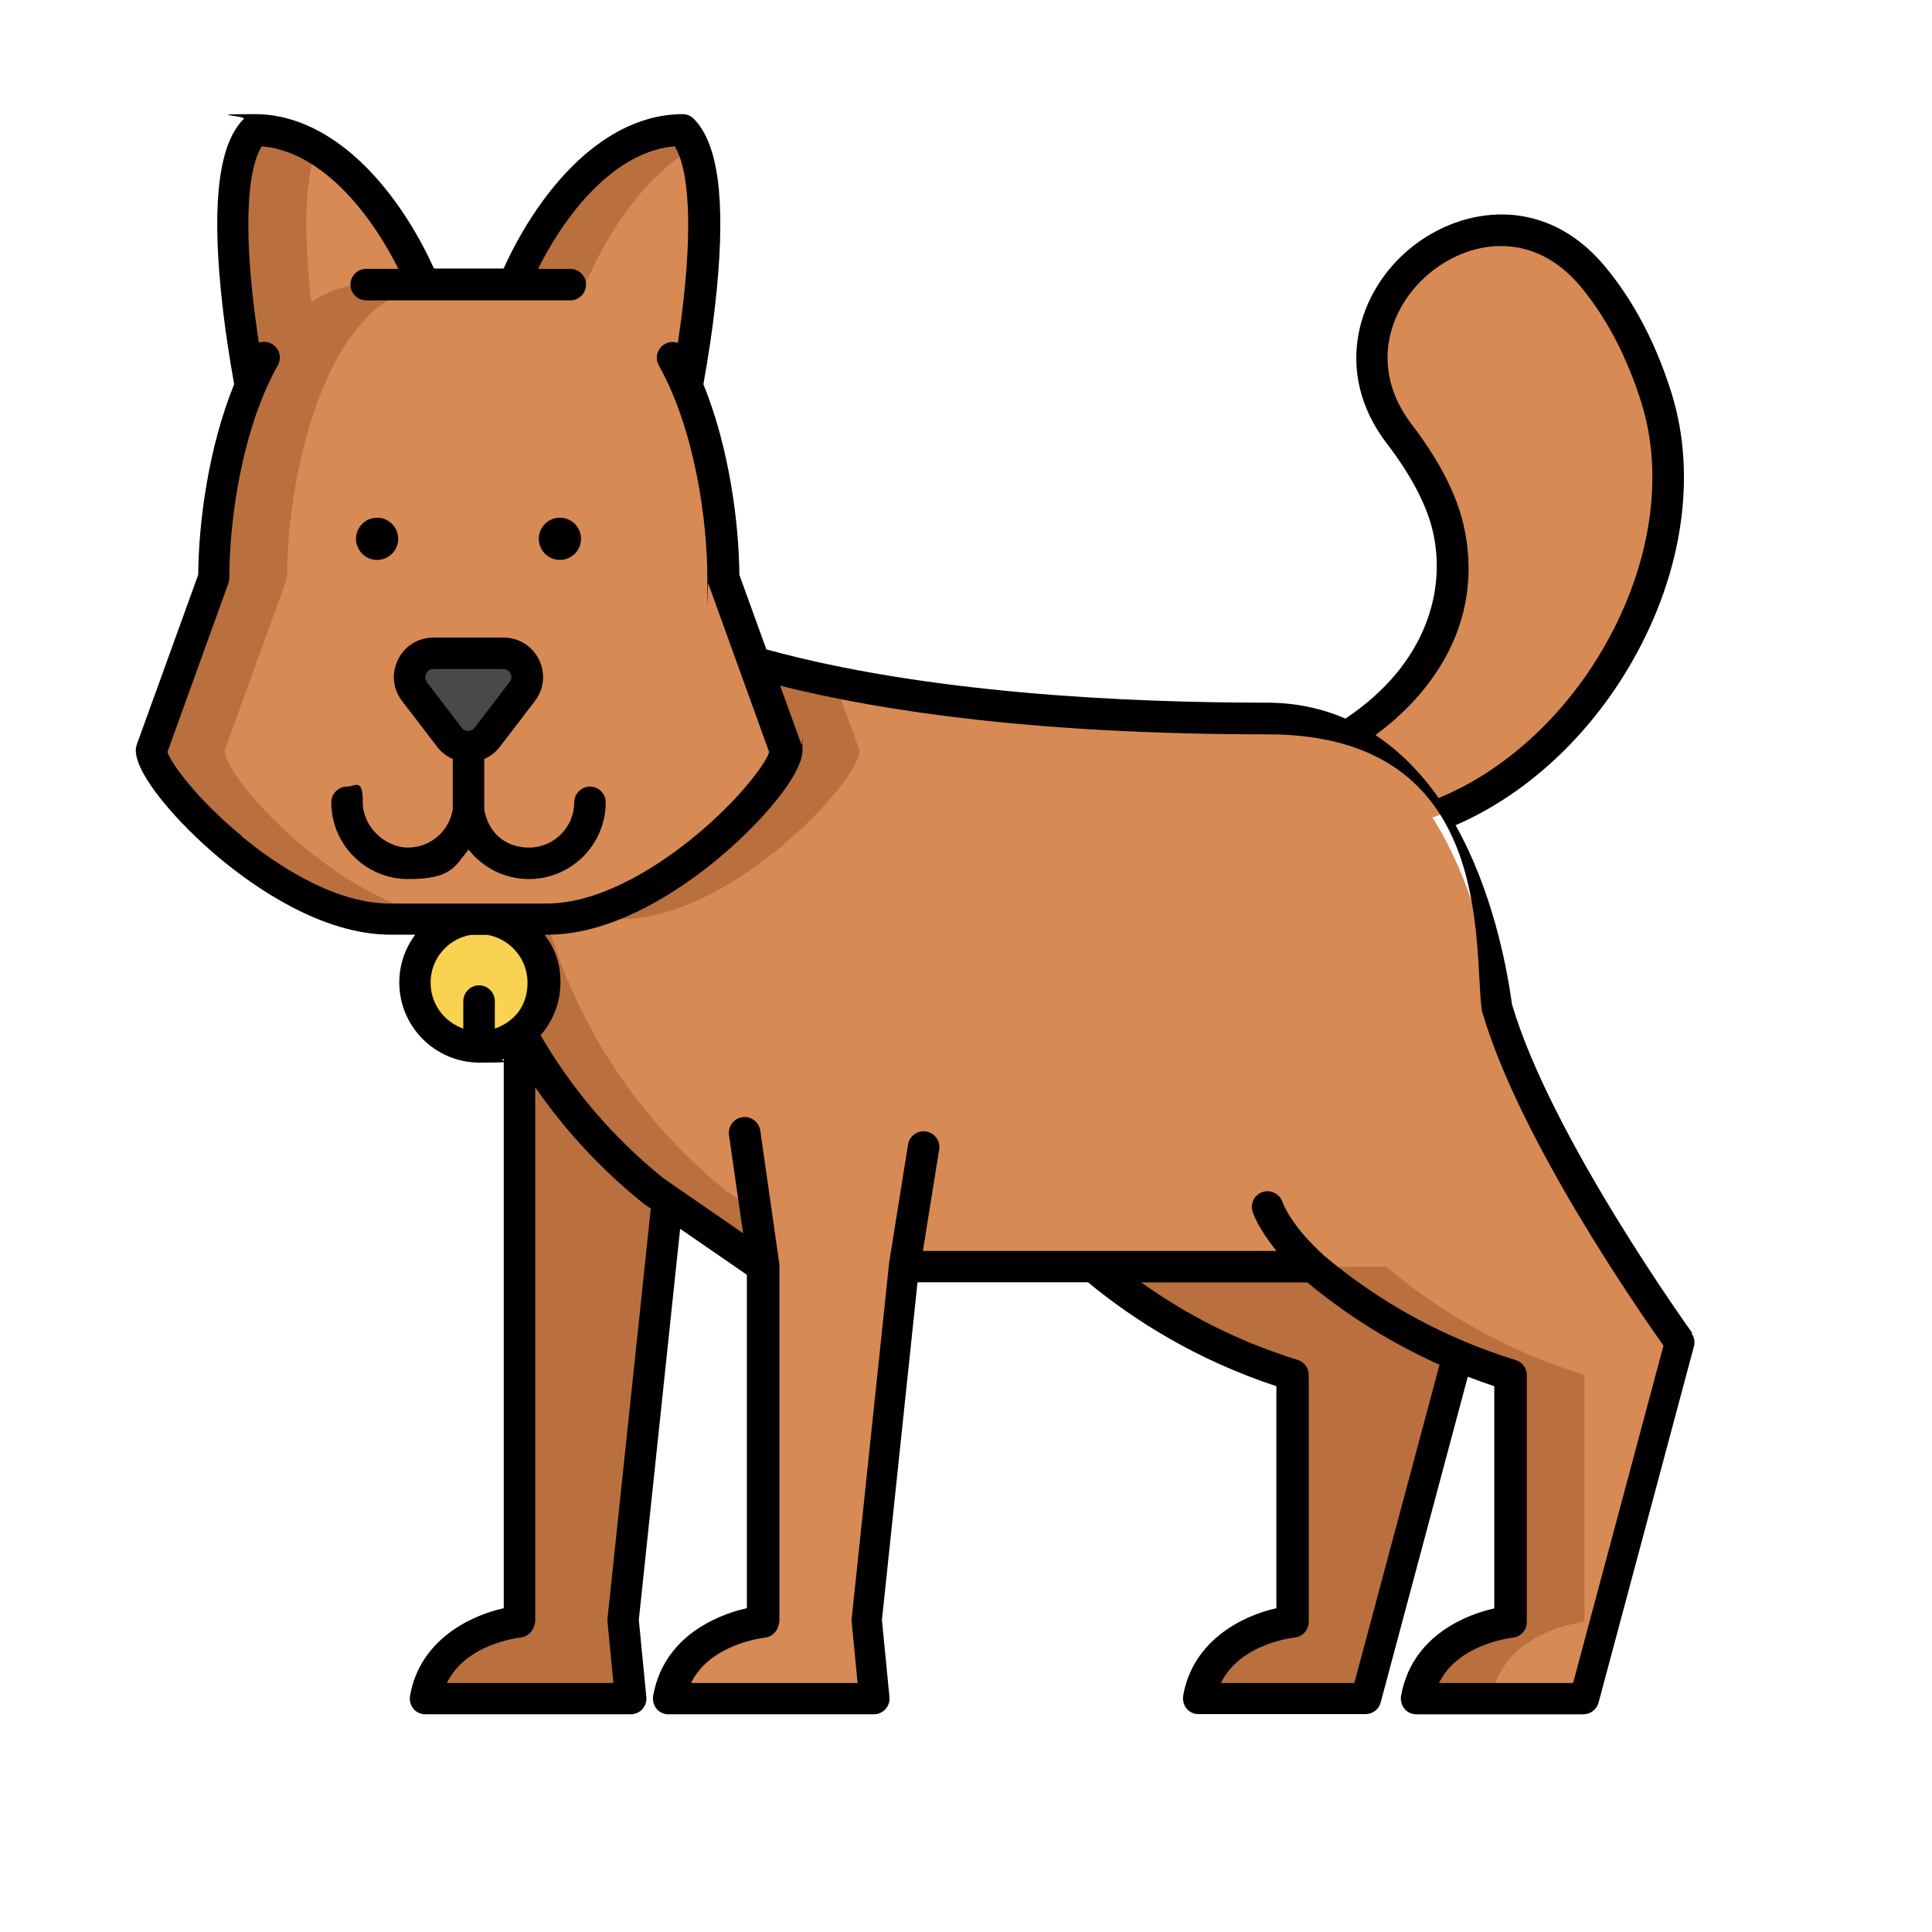 <?xml version="1.0" encoding="UTF-8"?><svg id="Calque_1" xmlns="http://www.w3.org/2000/svg" viewBox="0 0 1080 1080"><g id="Layer_2"><g><path d="M809.5,295.3c-3.9-16.9-13.8-34.9-27.3-52.6-54.9-71.8,50-157.6,108-88.3,14.6,17.5,27,39.9,35.8,68.4,29.3,94.3-44.9,216.5-141.1,238.8-31.1,7.2-76.1,8.6-83.4-26.9,71.6-22.3,123-74.3,107.9-139.4h0Z" fill="#d88a55"/><path d="M710.1,543.8h-11.8v-12h-18.7v-9.5c-44.1,26.2-122.1,125.1-122.1,125.1,0,0,50.2,85.7,165.2,121.3v138s-45.6,4.5-52.2,43h93.3l53.3-199.1s-95-131-106.9-206.7h0Z" fill="#ba703e"/><path d="M348.4,905.8l33.1-313.5-91.1-42.9v356.5h-.3v.9s-45.6,4.5-52.2,43h114.8l-4.3-43.9Z" fill="#ba703e"/><path d="M836.5,563.3c-8.5-63.3-41-161.5-128.5-161.5-297.5,0-371.9-69.1-371.9-69.1l-82.8,111.8c3.5,86.4,44.2,167.1,111.7,221.3l61.5,42.4v197.6h-.3v.9s-45.6,4.5-52.2,43h114.8l-4.3-43.9,20.8-197.6h228.5c26.4,22.3,63,45.7,110.8,60.5v138s-45.6,4.5-52.2,43h93.3l53.3-199.1s-80.1-110.5-102.4-187.2Z" fill="#d88a55"/><g><path d="M426.3,679.7l-20.3-14c-67.4-54.2-108.1-134.9-111.7-221.3l70.2-94.8c-20.7-9.8-28.5-17.1-28.5-17.1l-82.9,111.8c3.5,86.4,44.2,167.1,111.7,221.3l61.4,42.3v-28.3h0Z" fill="#ba703e"/><path d="M885.7,906.6v-138c-47.8-14.8-84.3-38.2-110.8-60.5h-41.1c26.4,22.3,63,45.7,110.8,60.5v138s-45.6,4.5-52.2,43h41.1c6.7-38.5,52.2-43,52.2-43Z" fill="#ba703e"/></g><path d="M253.3,444.5c1,23.7,4.7,46.9,11.1,69.3h82.4c62.1,0,133.7-77.4,133.7-94.2l-13.8-38.2c-100-20.4-130.5-48.7-130.5-48.7l-82.9,111.8Z" fill="#ba703e"/><g><path d="M142.4,228.4s-27.5-128.2,0-155.7c60.9,0,110.2,94.8,110.2,155.7h-110.2Z" fill="#d88a55"/><path d="M177.1,83c-10.9-6.5-22.6-10.3-34.7-10.3-27.5,27.5,0,155.7,0,155.7h41.1s-22.6-105.1-6.4-145.4Z" fill="#ba703e"/><path d="M381.5,228.4s27.5-128.2,0-155.7c-60.9,0-110.2,94.8-110.2,155.7h110.2Z" fill="#d88a55"/><path d="M311.3,228.4c0-49.1,32.1-120.2,76.4-145.9-1.6-4-3.7-7.3-6.2-9.8-60.9,0-110.2,94.8-110.2,155.7h40Z" fill="#ba703e"/><path d="M319,159.1h-114.1c-61.6,0-85.4,102.3-85.4,163.9l-34.9,96.5c0,16.8,71.6,94.2,133.7,94.2h87.3c62.1,0,133.7-77.4,133.7-94.2l-34.9-96.5c0-61.6-23.8-163.9-85.4-163.9Z" fill="#d88a55"/><path d="M125.6,419.5l34.9-96.5c0-61.6,23.8-163.9,85.4-163.9h-41.1c-61.6,0-85.4,102.3-85.4,163.9l-34.9,96.5c0,16.8,71.6,94.2,133.7,94.2h41.1c-62.1,0-133.7-77.4-133.7-94.2Z" fill="#ba703e"/><path d="M251.4,412.1l-19.6-25.6c-6.7-8.7-.5-21.4,10.5-21.4h39.2c11,0,17.3,12.6,10.5,21.4l-19.6,25.6c-5.3,6.9-15.8,6.9-21.1,0h0Z" fill="#494a47"/></g><circle cx="267.9" cy="549.3" r="36" transform="translate(-52.8 29.1) rotate(-5.7)" fill="#f8d250"/><g><path d="M946.1,745.3c-.8-1.1-79-109.6-100.9-183.9-3.1-22.6-11.2-63.8-31.5-100.1,38.9-16.8,74.5-49.3,98.5-91.2,28.4-49.5,36.5-104.2,22.3-150-8.7-28.1-21.4-52.1-37.5-71.4-33.4-39.9-79.3-33.4-107.9-10.5-30.1,24.1-44.6,69.6-13.8,109.8,13.6,17.8,22.3,34.4,25.7,49.2,7.4,32-3,73.9-48.9,104.5-13.6-5.9-28.3-8.9-43.9-8.9-79.4,0-190.7-5.3-279.8-29.8l-15.1-41.7c-.2-29.1-5.7-71.2-20.1-106.5,2.3-12.8,5.5-32.3,7.5-53.1,4.9-50.5,.7-81.7-12.9-95.3-1.7-1.7-3.9-2.6-6.2-2.6-30.8,0-61.1,21-85.4,59.1-5.5,8.6-10.4,17.8-14.7,27.2h-38.9c-4.3-9.4-9.2-18.6-14.7-27.2-24.3-38.1-54.6-59.1-85.4-59.1s-4.6,.9-6.2,2.6c-13.6,13.6-17.8,44.7-12.9,95.3,2,20.8,5.2,40.3,7.5,53.1-14.4,35.3-19.9,77.4-20.1,106.5l-34.4,95.1c-.3,1-.5,2-.5,3,0,13.9,23.5,40.8,46.7,60.2,19.2,16,57.1,42.9,95.8,42.9h13.7c-5.6,7.5-8.9,16.7-8.9,26.7,0,24.7,20.1,44.8,44.8,44.8s9.3-.7,13.6-2.1v307.1c-19,4.2-47,17.9-52.4,49-.4,2.6,.3,5.2,1.9,7.2s4.1,3.1,6.7,3.1h114.8c2.5,0,4.9-1.1,6.5-2.9s2.5-4.3,2.2-6.8l-4.2-43,23.1-218.7,37.3,25.7v186.4c-5,1.1-11.8,3.1-18.9,6.6-18.7,9.1-30.2,23.7-33.5,42.4-.4,2.6,.3,5.2,1.9,7.2s4.1,3.1,6.7,3.1h114.8c2.5,0,4.9-1.1,6.5-2.9s2.5-4.3,2.2-6.8l-4.2-43,19.9-188.8h95.3c25.8,21.3,60.5,43.3,105.3,58.1v124.1c-19,4.2-46.7,18-52.1,48.9-.4,2.6,.3,5.2,1.9,7.2s4.1,3.1,6.7,3.1h93.3c4,0,7.5-2.7,8.5-6.5l48.7-182.1c4.9,1.9,9.8,3.6,14.8,5.3v124.2c-4.9,1.1-11.7,3.1-18.6,6.5-18.7,9.1-30.2,23.7-33.5,42.4-.4,2.6,.3,5.2,1.9,7.2s4.1,3.1,6.7,3.1h93.3c4,0,7.5-2.7,8.5-6.5l53.3-199.1c.7-2.6,.2-5.3-1.4-7.5h0Zm-151.3-358.6c23-27.6,31-59.9,23.3-93.4-4-17.3-13.7-36.1-28.9-56-25-32.7-11.9-67.1,10.8-85.3,22.9-18.3,57.5-22.9,83.4,8,14.6,17.5,26.1,39.4,34.2,65.3,12.8,41.1,5.2,90.7-20.7,136-22.6,39.5-56.3,69.9-92.7,84.8-10.3-14.7-22.2-26.5-35.3-35.2,10-7.4,18.7-15.5,26-24.3h0ZM135.1,467.3c-24.6-20.3-39.3-40.2-41.5-46.9l34.1-94.4c.3-1,.5-2,.5-3,0-32.5,7.1-83.1,27.1-118.8,2.4-4.3,.9-9.6-3.4-12-2.3-1.3-4.9-1.4-7.2-.6-1.4-9.6-2.9-20.4-4-31.5-5-51.5,1.1-71.1,5.6-78.3,30.8,2.5,58.5,32.8,76.4,68.5h-18c-4.9,0-8.8,4-8.8,8.8s4,8.8,8.8,8.8h114.1c4.9,0,8.8-4,8.8-8.8s-4-8.8-8.8-8.8h-18c17.9-35.8,45.6-66,76.4-68.5,4.5,7.3,10.6,26.8,5.7,78.2-1.1,11.2-2.5,22.1-4,31.7-2.3-.8-4.9-.7-7.2,.6-4.3,2.4-5.8,7.8-3.4,12,20,35.7,27.1,86.3,27.1,118.8s.2,2,.5,3l34.1,94.4c-2.2,6.7-16.9,26.6-41.5,46.9-17.1,14.1-50.6,37.7-83.1,37.7h-87.3c-32.6,0-66.1-23.6-83.1-37.7h0Zm105.6,82c0-13.4,9.7-24.5,22.4-26.7h9.4c12.7,2.2,22.4,13.4,22.4,26.7s-7.7,22-18.3,25.7v-15.4c0-4.9-4-8.8-8.8-8.8s-8.8,4-8.8,8.8v15.4c-10.7-3.7-18.3-13.8-18.3-25.7Zm98.9,355.5c0,.6,0,1.2,0,1.8l3.3,34.2h-93.1c10.7-21.9,39.7-25.2,41.1-25.4,3.8-.4,6.8-3.1,7.7-6.6,.4-1,.6-2,.6-3.1v-297.9c16.7,24.1,36.9,46,60.3,64.8,.2,.1,.3,.3,.5,.4l3.8,2.6-24.2,229.2Zm417.4,36h-74.5c10.7-21.9,39.7-25.2,41.1-25.4,4.5-.4,8-4.2,8-8.8v-138c0-3.9-2.5-7.3-6.2-8.4-35.2-10.9-64.2-26.7-87.4-43.3h92.8c22.6,18.7,47.3,34.1,73.9,46l-47.6,177.8Zm121.9,0h-74.5c3.9-7.9,10.6-14.3,20-18.9,10.7-5.3,21-6.4,21.1-6.4,4.5-.4,8-4.2,8-8.8v-138c0-3.9-2.5-7.3-6.2-8.4-39.7-12.3-75.9-32-107.5-58.7-4.4-4.1-7.9-7.8-10.7-10.9-9.4-10.9-12-18.3-12.1-18.6-1.5-4.6-6.4-7.2-11-5.8-4.7,1.4-7.3,6.4-5.8,11,.2,.7,3,9.3,13.4,22h-197.7l9.1-56.7c.8-4.8-2.5-9.3-7.3-10.1-4.8-.8-9.3,2.5-10.1,7.3l-10.7,66.9c0,.2,0,.4,0,.6,0,0,0,0,0,0l-20.8,197.5c0,.6,0,1.2,0,1.8l3.3,34.2h-93.1c3.9-7.9,10.6-14.3,20-18.9,10.7-5.3,21-6.4,21.1-6.4,3.8-.4,6.8-3.1,7.7-6.6,.4-1,.6-2,.6-3.1v-197.5s0,0,0,0c0-.4,0-.9,0-1.4l-10.7-74.9c-.7-4.8-5.2-8.2-10-7.5-4.8,.7-8.2,5.2-7.5,10l7.9,54.9-44.6-30.8c-27.9-22.5-51-49.6-68.6-79.9,6.9-7.9,11.1-18.2,11.1-29.5s-3.3-19.3-8.9-26.7h1.7c38.7,0,76.6-26.9,95.8-42.9,23.2-19.4,46.7-46.3,46.7-60.2s-.2-2-.5-3l-12-33.1c58.1,14.6,145.1,27.2,272.5,27.2s114.9,117.8,119.7,153.9c0,.4,.1,.9,.3,1.3,20.5,70.6,87.4,166.9,101.3,186.5l-50.5,188.5Z"/><path d="M210.8,313c6.5,0,11.8-5.3,11.8-11.8s-5.3-11.8-11.8-11.8-11.8,5.3-11.8,11.8,5.3,11.8,11.8,11.8Z"/><path d="M313,313c6.5,0,11.8-5.3,11.8-11.8s-5.3-11.8-11.8-11.8-11.8,5.3-11.8,11.8,5.3,11.8,11.8,11.8Z"/><path d="M338.6,448.5c0-4.9-4-8.8-8.8-8.8s-8.8,4-8.8,8.8c0,13.9-11.3,25.3-25.3,25.3s-23.1-9.2-25-21.5v-28c3.4-1.5,6.4-3.8,8.7-6.8l19.6-25.6c5.2-6.7,6-15.6,2.3-23.2-3.8-7.6-11.4-12.3-19.8-12.3h-39.2c-8.5,0-16.1,4.7-19.8,12.3-3.8,7.6-2.9,16.5,2.3,23.2l19.6,25.6c2.3,3,5.3,5.3,8.7,6.8v28c-1.9,12.3-12.5,21.5-25,21.5s-25.3-11.3-25.3-25.3-4-8.8-8.8-8.8-8.8,4-8.8,8.8c0,23.7,19.3,42.9,42.9,42.9s25.9-6.4,33.8-16.5c7.9,10.1,20.2,16.5,33.8,16.5,23.7,0,42.9-19.3,42.9-42.9h0Zm-99.9-67.3c-1.5-2-.8-4-.5-4.7,.4-.7,1.5-2.5,4-2.5h39.2c2.5,0,3.6,1.7,4,2.5,.4,.7,1.1,2.7-.5,4.7l-19.6,25.6c-1.2,1.5-2.7,1.8-3.6,1.8s-2.4-.2-3.6-1.8l-19.6-25.6Z"/></g></g></g></svg>